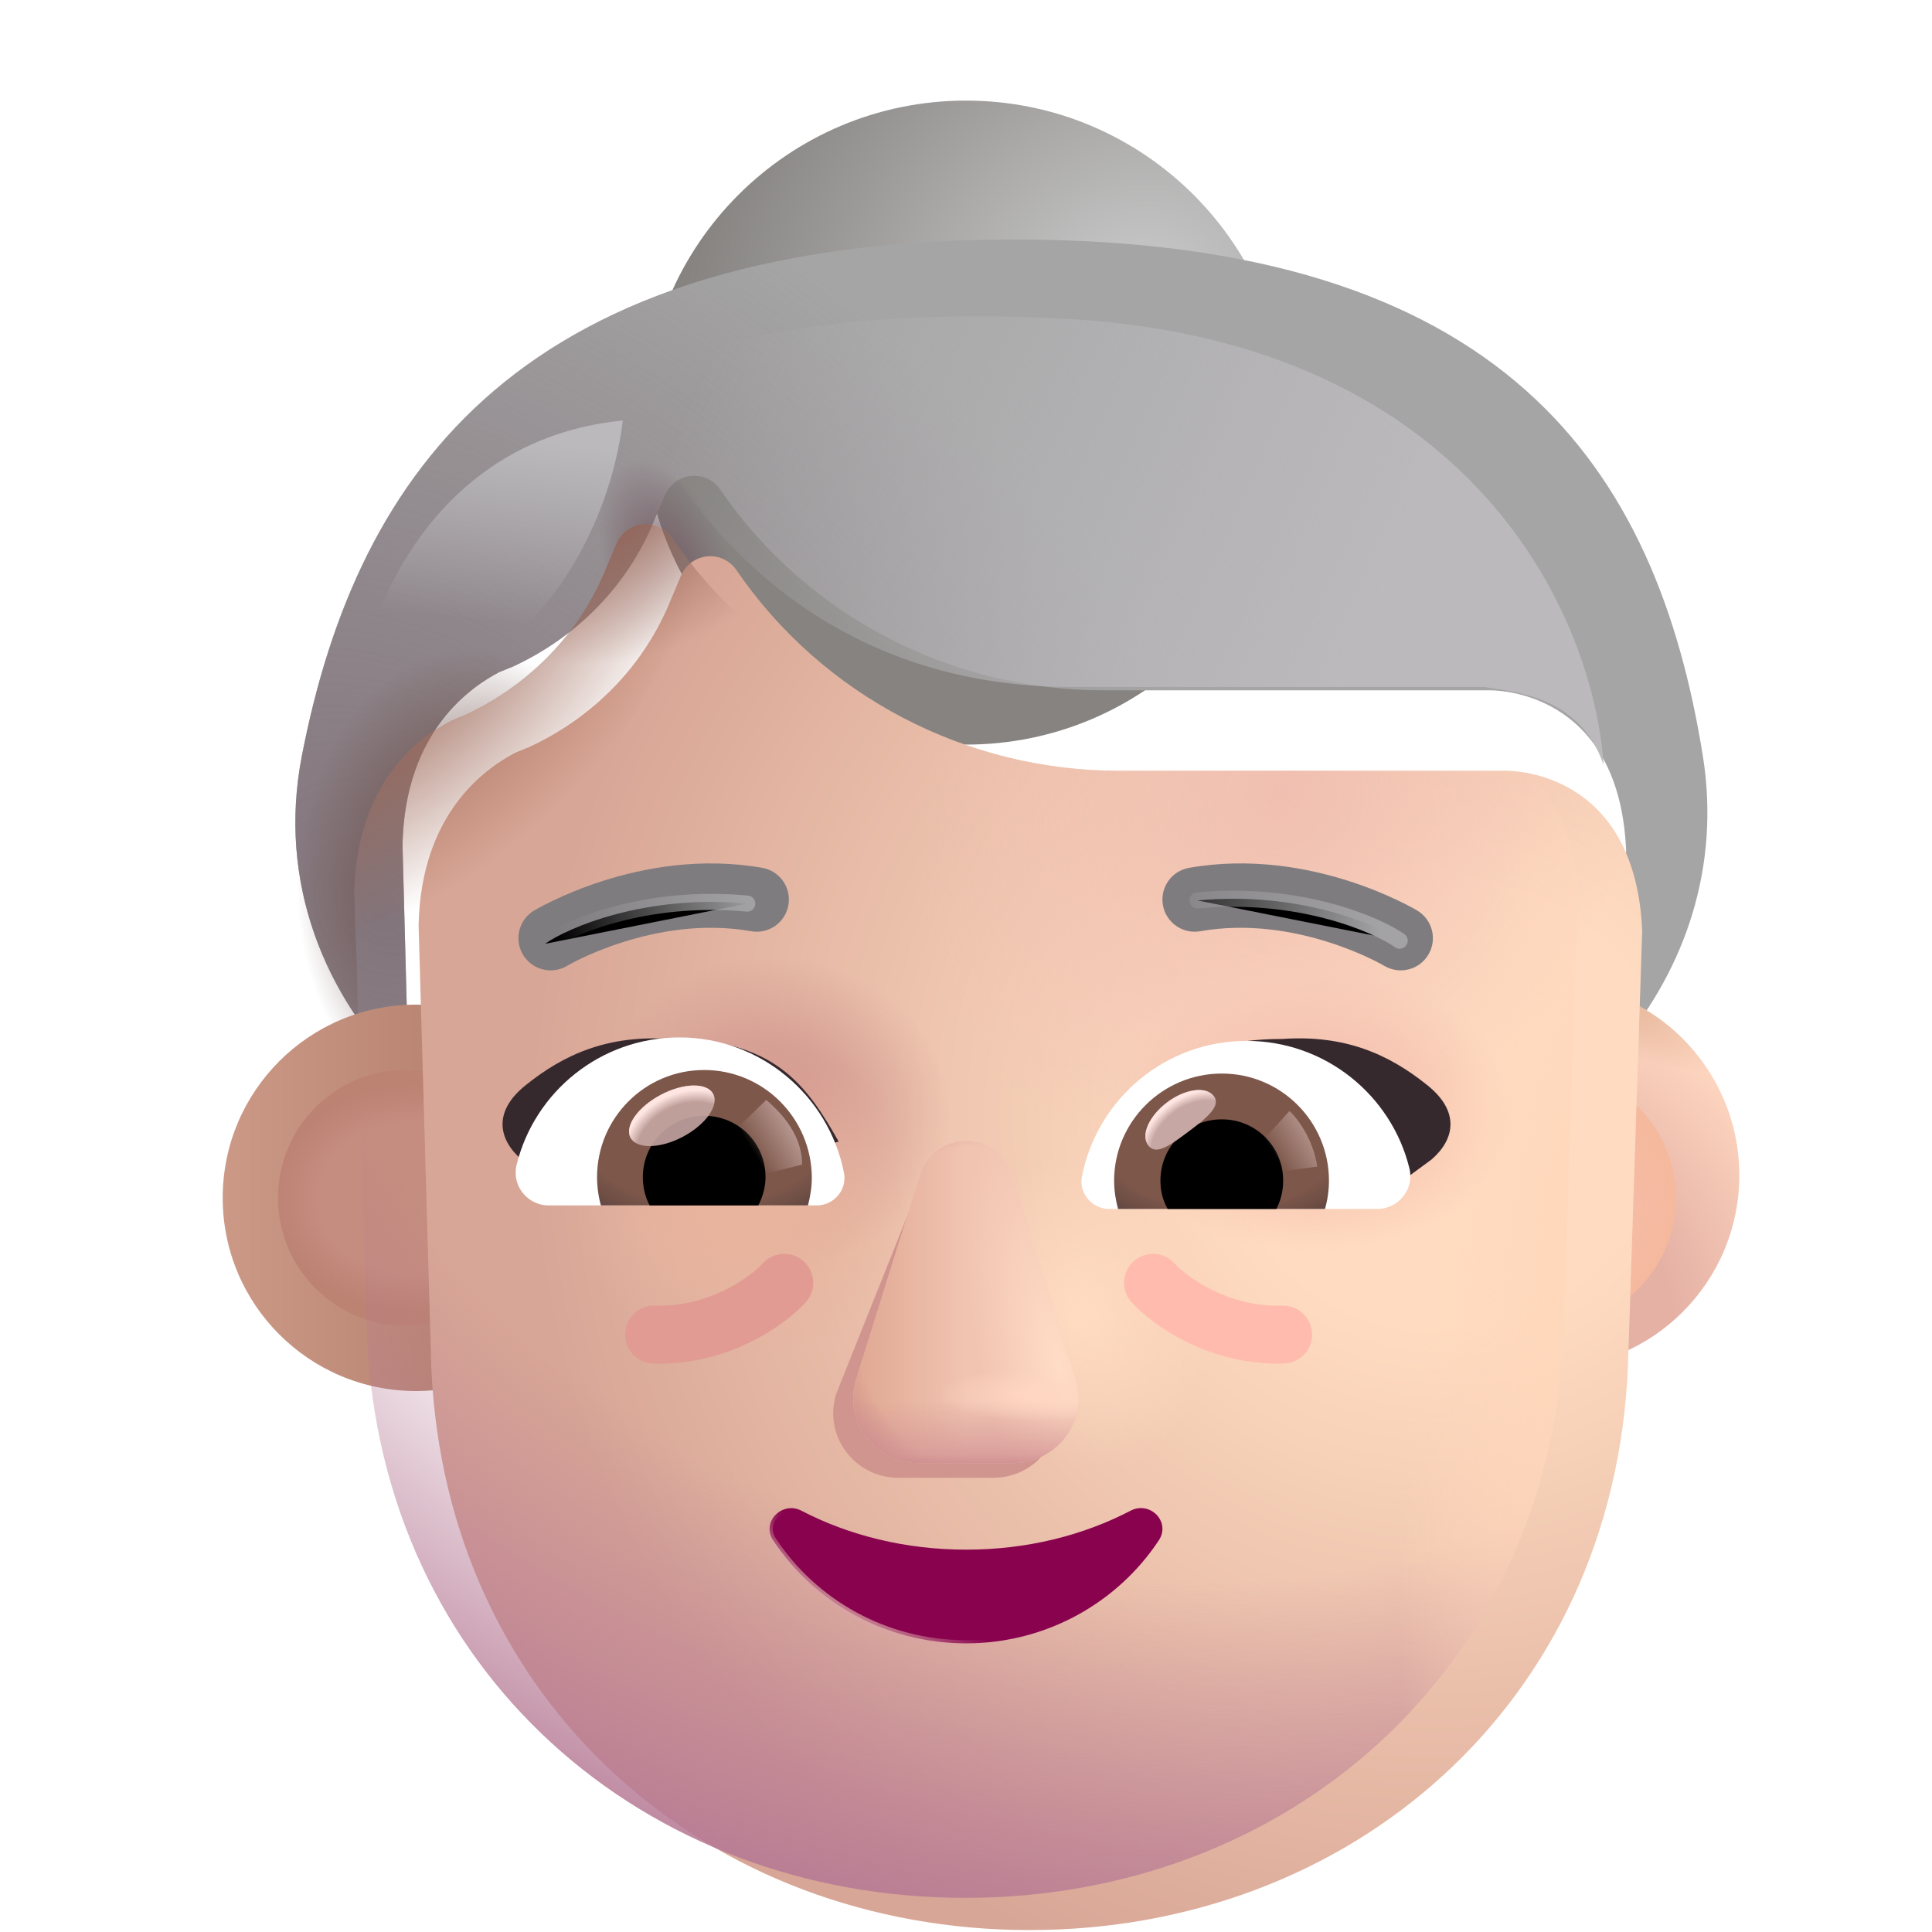 <svg viewBox="1 1 30 30" xmlns="http://www.w3.org/2000/svg">
<path d="M21 7.562C21 10.324 18.761 12.562 16 12.562C13.239 12.562 11 10.324 11 7.562C11 4.801 13.239 2.562 16 2.562C18.761 2.562 21 4.801 21 7.562Z" fill="url(#paint0_radial_3987_19562)"/>
<g filter="url(#filter0_i_3987_19562)">
<path d="M26.691 13.483C25.975 9.032 23.63 5.469 16 5.469C8.365 5.469 5.799 9.038 4.936 13.493C4.559 15.442 5.281 17.229 6.596 18.507L6.5 14.866C6.538 13.096 7.571 12.412 8.01 12.183C8.039 12.174 8.073 12.159 8.106 12.145C8.139 12.131 8.173 12.117 8.202 12.107C9.196 11.651 9.999 10.852 10.419 9.805L10.572 9.444C10.725 9.083 11.203 9.026 11.433 9.349C12.771 11.308 15.008 12.469 17.379 12.469H23.382C23.718 12.469 25.4 12.632 25.5 14.952L25.401 17.998C26.427 16.775 26.966 15.194 26.691 13.483Z" fill="#A5A5A5"/>
<path d="M26.691 13.483C25.975 9.032 23.63 5.469 16 5.469C8.365 5.469 5.799 9.038 4.936 13.493C4.559 15.442 5.281 17.229 6.596 18.507L6.5 14.866C6.538 13.096 7.571 12.412 8.01 12.183C8.039 12.174 8.073 12.159 8.106 12.145C8.139 12.131 8.173 12.117 8.202 12.107C9.196 11.651 9.999 10.852 10.419 9.805L10.572 9.444C10.725 9.083 11.203 9.026 11.433 9.349C12.771 11.308 15.008 12.469 17.379 12.469H23.382C23.718 12.469 25.4 12.632 25.5 14.952L25.401 17.998C26.427 16.775 26.966 15.194 26.691 13.483Z" fill="url(#paint1_radial_3987_19562)"/>
</g>
<path d="M26.691 13.483C25.975 9.032 23.63 5.469 16 5.469C8.365 5.469 5.799 9.038 4.936 13.493C4.559 15.442 5.281 17.229 6.596 18.507L6.538 15.931L6.519 15.436L6.5 14.866C6.538 13.096 7.571 12.412 8.01 12.183C8.039 12.174 8.073 12.159 8.106 12.145C8.139 12.131 8.173 12.117 8.202 12.107C9.196 11.651 9.999 10.852 10.419 9.805L10.572 9.444C10.725 9.083 11.203 9.026 11.433 9.349C12.771 11.308 15.008 12.469 17.379 12.469H23.382C23.718 12.469 25.4 12.632 25.5 14.952L25.401 17.998C26.427 16.775 26.966 15.194 26.691 13.483Z" fill="url(#paint2_radial_3987_19562)"/>
<path d="M26.691 13.483C25.975 9.032 23.63 5.469 16 5.469C8.365 5.469 5.799 9.038 4.936 13.493C4.559 15.442 5.281 17.229 6.596 18.507L6.538 15.931L6.519 15.436L6.5 14.866C6.538 13.096 7.571 12.412 8.01 12.183C8.039 12.174 8.073 12.159 8.106 12.145C8.139 12.131 8.173 12.117 8.202 12.107C9.196 11.651 9.999 10.852 10.419 9.805L10.572 9.444C10.725 9.083 11.203 9.026 11.433 9.349C12.771 11.308 15.008 12.469 17.379 12.469H23.382C23.718 12.469 25.4 12.632 25.5 14.952L25.401 17.998C26.427 16.775 26.966 15.194 26.691 13.483Z" fill="url(#paint3_radial_3987_19562)"/>
<g filter="url(#filter1_i_3987_19562)">
<path d="M10.308 19.6C10.308 21.257 8.965 22.6 7.308 22.6C5.651 22.6 4.308 21.257 4.308 19.6C4.308 17.943 5.651 16.6 7.308 16.6C8.965 16.6 10.308 17.943 10.308 19.6Z" fill="url(#paint4_linear_3987_19562)"/>
</g>
<g filter="url(#filter2_f_3987_19562)">
<path d="M9.297 19.6C9.297 20.699 8.407 21.59 7.308 21.59C6.209 21.59 5.318 20.699 5.318 19.6C5.318 18.501 6.209 17.61 7.308 17.61C8.407 17.61 9.297 18.501 9.297 19.6Z" fill="#C58C80"/>
<path d="M9.297 19.6C9.297 20.699 8.407 21.59 7.308 21.59C6.209 21.59 5.318 20.699 5.318 19.6C5.318 18.501 6.209 17.61 7.308 17.61C8.407 17.61 9.297 18.501 9.297 19.6Z" fill="url(#paint5_radial_3987_19562)"/>
</g>
<g filter="url(#filter3_i_3987_19562)">
<path d="M28.008 19.5C28.008 21.157 26.665 22.5 25.008 22.5C23.351 22.5 22.008 21.157 22.008 19.5C22.008 17.843 23.351 16.5 25.008 16.5C26.665 16.5 28.008 17.843 28.008 19.5Z" fill="url(#paint6_radial_3987_19562)"/>
<path d="M28.008 19.5C28.008 21.157 26.665 22.5 25.008 22.5C23.351 22.5 22.008 21.157 22.008 19.5C22.008 17.843 23.351 16.5 25.008 16.5C26.665 16.5 28.008 17.843 28.008 19.5Z" fill="url(#paint7_radial_3987_19562)"/>
</g>
<g filter="url(#filter4_f_3987_19562)">
<path d="M27.022 19.6C27.022 20.699 26.131 21.59 25.033 21.59C23.934 21.59 23.043 20.699 23.043 19.6C23.043 18.501 23.934 17.61 25.033 17.61C26.131 17.61 27.022 18.501 27.022 19.6Z" fill="#F6BCA5"/>
<path d="M27.022 19.6C27.022 20.699 26.131 21.59 25.033 21.59C23.934 21.59 23.043 20.699 23.043 19.6C23.043 18.501 23.934 17.61 25.033 17.61C26.131 17.61 27.022 18.501 27.022 19.6Z" fill="url(#paint8_radial_3987_19562)"/>
</g>
<g filter="url(#filter5_ii_3987_19562)">
<path d="M6.5 14.866C6.538 13.097 7.571 12.412 8.01 12.184C8.039 12.174 8.073 12.16 8.106 12.145C8.139 12.131 8.173 12.117 8.202 12.107C9.196 11.651 9.999 10.852 10.419 9.806L10.572 9.444C10.725 9.083 11.203 9.026 11.433 9.349C12.771 11.309 15.008 12.469 17.379 12.469H23.382C23.718 12.469 25.4 12.632 25.5 14.953L25.278 21.736C25.049 26.961 20.968 30.47 15.988 30.47C11.007 30.47 6.927 26.961 6.697 21.736L6.5 14.866Z" fill="url(#paint9_radial_3987_19562)"/>
<path d="M6.5 14.866C6.538 13.097 7.571 12.412 8.01 12.184C8.039 12.174 8.073 12.16 8.106 12.145C8.139 12.131 8.173 12.117 8.202 12.107C9.196 11.651 9.999 10.852 10.419 9.806L10.572 9.444C10.725 9.083 11.203 9.026 11.433 9.349C12.771 11.309 15.008 12.469 17.379 12.469H23.382C23.718 12.469 25.4 12.632 25.5 14.953L25.278 21.736C25.049 26.961 20.968 30.47 15.988 30.47C11.007 30.47 6.927 26.961 6.697 21.736L6.5 14.866Z" fill="url(#paint10_radial_3987_19562)"/>
<path d="M6.5 14.866C6.538 13.097 7.571 12.412 8.01 12.184C8.039 12.174 8.073 12.16 8.106 12.145C8.139 12.131 8.173 12.117 8.202 12.107C9.196 11.651 9.999 10.852 10.419 9.806L10.572 9.444C10.725 9.083 11.203 9.026 11.433 9.349C12.771 11.309 15.008 12.469 17.379 12.469H23.382C23.718 12.469 25.4 12.632 25.5 14.953L25.278 21.736C25.049 26.961 20.968 30.47 15.988 30.47C11.007 30.47 6.927 26.961 6.697 21.736L6.5 14.866Z" fill="url(#paint11_radial_3987_19562)"/>
<path d="M6.5 14.866C6.538 13.097 7.571 12.412 8.01 12.184C8.039 12.174 8.073 12.16 8.106 12.145C8.139 12.131 8.173 12.117 8.202 12.107C9.196 11.651 9.999 10.852 10.419 9.806L10.572 9.444C10.725 9.083 11.203 9.026 11.433 9.349C12.771 11.309 15.008 12.469 17.379 12.469H23.382C23.718 12.469 25.4 12.632 25.5 14.953L25.278 21.736C25.049 26.961 20.968 30.47 15.988 30.47C11.007 30.47 6.927 26.961 6.697 21.736L6.5 14.866Z" fill="url(#paint12_radial_3987_19562)"/>
<path d="M6.5 14.866C6.538 13.097 7.571 12.412 8.01 12.184C8.039 12.174 8.073 12.16 8.106 12.145C8.139 12.131 8.173 12.117 8.202 12.107C9.196 11.651 9.999 10.852 10.419 9.806L10.572 9.444C10.725 9.083 11.203 9.026 11.433 9.349C12.771 11.309 15.008 12.469 17.379 12.469H23.382C23.718 12.469 25.4 12.632 25.5 14.953L25.278 21.736C25.049 26.961 20.968 30.47 15.988 30.47C11.007 30.47 6.927 26.961 6.697 21.736L6.5 14.866Z" fill="url(#paint13_radial_3987_19562)"/>
<path d="M6.5 14.866C6.538 13.097 7.571 12.412 8.01 12.184C8.039 12.174 8.073 12.16 8.106 12.145C8.139 12.131 8.173 12.117 8.202 12.107C9.196 11.651 9.999 10.852 10.419 9.806L10.572 9.444C10.725 9.083 11.203 9.026 11.433 9.349C12.771 11.309 15.008 12.469 17.379 12.469H23.382C23.718 12.469 25.4 12.632 25.5 14.953L25.278 21.736C25.049 26.961 20.968 30.47 15.988 30.47C11.007 30.47 6.927 26.961 6.697 21.736L6.5 14.866Z" fill="url(#paint14_radial_3987_19562)"/>
</g>
<path d="M6.5 14.866C6.538 13.097 7.571 12.412 8.01 12.184C8.039 12.174 8.073 12.16 8.106 12.145C8.139 12.131 8.173 12.117 8.202 12.107C9.196 11.651 9.999 10.852 10.419 9.806L10.572 9.444C10.725 9.083 11.203 9.026 11.433 9.349C12.771 11.309 15.008 12.469 17.379 12.469H23.382C23.718 12.469 25.4 12.632 25.5 14.953L25.278 21.736C25.049 26.961 20.968 30.47 15.988 30.47C11.007 30.47 6.927 26.961 6.697 21.736L6.5 14.866Z" fill="url(#paint15_radial_3987_19562)"/>
<path d="M6.5 14.866C6.538 13.097 7.571 12.412 8.01 12.184C8.039 12.174 8.073 12.16 8.106 12.145C8.139 12.131 8.173 12.117 8.202 12.107C9.196 11.651 9.999 10.852 10.419 9.806L10.572 9.444C10.725 9.083 11.203 9.026 11.433 9.349C12.771 11.309 15.008 12.469 17.379 12.469H23.382C23.718 12.469 25.4 12.632 25.5 14.953L25.278 21.736C25.049 26.961 20.968 30.47 15.988 30.47C11.007 30.47 6.927 26.961 6.697 21.736L6.5 14.866Z" fill="url(#paint16_radial_3987_19562)"/>
<path d="M6.5 14.866C6.538 13.097 7.571 12.412 8.01 12.184C8.039 12.174 8.073 12.16 8.106 12.145C8.139 12.131 8.173 12.117 8.202 12.107C9.196 11.651 9.999 10.852 10.419 9.806L10.572 9.444C10.725 9.083 11.203 9.026 11.433 9.349C12.771 11.309 15.008 12.469 17.379 12.469H23.382C23.718 12.469 25.4 12.632 25.5 14.953L25.278 21.736C25.049 26.961 20.968 30.47 15.988 30.47C11.007 30.47 6.927 26.961 6.697 21.736L6.5 14.866Z" fill="url(#paint17_radial_3987_19562)"/>
<path d="M6.5 14.866C6.538 13.097 7.571 12.412 8.01 12.184C8.039 12.174 8.073 12.16 8.106 12.145C8.139 12.131 8.173 12.117 8.202 12.107C9.196 11.651 9.999 10.852 10.419 9.806L10.572 9.444C10.725 9.083 11.203 9.026 11.433 9.349C12.771 11.309 15.008 12.469 17.379 12.469H23.382C23.718 12.469 25.4 12.632 25.5 14.953L25.278 21.736C25.049 26.961 20.968 30.47 15.988 30.47C11.007 30.47 6.927 26.961 6.697 21.736L6.5 14.866Z" fill="url(#paint18_radial_3987_19562)"/>
<g filter="url(#filter6_f_3987_19562)">
<path d="M15.25 19.475L13.984 22.644C13.782 23.296 14.267 23.948 14.955 23.948H16.421C17.108 23.948 17.594 23.286 17.392 22.644L16.401 19.475C16.188 18.773 15.472 18.773 15.25 19.475Z" fill="#D19590"/>
</g>
<g filter="url(#filter7_f_3987_19562)">
<path d="M15.287 19.244L14.296 22.414C14.094 23.066 14.579 23.718 15.267 23.718H16.733C17.421 23.718 17.906 23.056 17.704 22.414L16.713 19.244C16.5 18.542 15.51 18.542 15.287 19.244Z" fill="#F1C4B2"/>
<path d="M15.287 19.244L14.296 22.414C14.094 23.066 14.579 23.718 15.267 23.718H16.733C17.421 23.718 17.906 23.056 17.704 22.414L16.713 19.244C16.5 18.542 15.51 18.542 15.287 19.244Z" fill="url(#paint19_radial_3987_19562)"/>
<path d="M15.287 19.244L14.296 22.414C14.094 23.066 14.579 23.718 15.267 23.718H16.733C17.421 23.718 17.906 23.056 17.704 22.414L16.713 19.244C16.5 18.542 15.51 18.542 15.287 19.244Z" fill="url(#paint20_linear_3987_19562)"/>
<path d="M15.287 19.244L14.296 22.414C14.094 23.066 14.579 23.718 15.267 23.718H16.733C17.421 23.718 17.906 23.056 17.704 22.414L16.713 19.244C16.5 18.542 15.51 18.542 15.287 19.244Z" fill="url(#paint21_linear_3987_19562)"/>
<path d="M15.287 19.244L14.296 22.414C14.094 23.066 14.579 23.718 15.267 23.718H16.733C17.421 23.718 17.906 23.056 17.704 22.414L16.713 19.244C16.5 18.542 15.51 18.542 15.287 19.244Z" fill="url(#paint22_radial_3987_19562)"/>
</g>
<path d="M15.287 19.244L14.296 22.414C14.094 23.066 14.579 23.718 15.267 23.718H16.733C17.421 23.718 17.906 23.056 17.704 22.414L16.713 19.244C16.5 18.542 15.51 18.542 15.287 19.244Z" fill="url(#paint23_linear_3987_19562)"/>
<path d="M15.287 19.244L14.296 22.414C14.094 23.066 14.579 23.718 15.267 23.718H16.733C17.421 23.718 17.906 23.056 17.704 22.414L16.713 19.244C16.5 18.542 15.51 18.542 15.287 19.244Z" fill="url(#paint24_radial_3987_19562)"/>
<path d="M13.44 24.456L13.44 24.456L13.44 24.456C13.29 24.38 13.134 24.427 13.04 24.526C12.946 24.624 12.911 24.78 13.007 24.919C13.64 25.878 14.743 26.518 16 26.518C17.257 26.518 18.36 25.878 18.994 24.918C19.089 24.776 19.054 24.62 18.96 24.522C18.866 24.424 18.71 24.38 18.56 24.456L18.56 24.456L18.56 24.456C17.82 24.842 16.948 25.063 16 25.063C15.062 25.063 14.18 24.842 13.44 24.456Z" fill="#88024E" stroke="url(#paint25_linear_3987_19562)" stroke-width="0.1"/>
<g filter="url(#filter8_i_3987_19562)">
<path d="M22.857 15.289L22.856 15.288L22.854 15.287L22.849 15.284L22.831 15.274C22.817 15.265 22.796 15.254 22.77 15.24C22.719 15.212 22.646 15.175 22.554 15.131C22.371 15.043 22.109 14.931 21.79 14.829C21.156 14.627 20.27 14.457 19.313 14.626C19.041 14.674 18.86 14.933 18.908 15.205C18.956 15.477 19.215 15.658 19.487 15.61C20.23 15.479 20.944 15.609 21.486 15.782C21.754 15.867 21.973 15.961 22.124 16.033C22.199 16.069 22.257 16.099 22.294 16.119C22.313 16.13 22.326 16.137 22.335 16.142L22.343 16.147L22.344 16.147C22.581 16.288 22.887 16.212 23.029 15.975C23.171 15.738 23.094 15.431 22.857 15.289Z" fill="#7E7C7F"/>
</g>
<g filter="url(#filter9_i_3987_19562)">
<path d="M9.666 16.142L9.657 16.147C9.421 16.288 9.113 16.212 8.971 15.975C8.829 15.738 8.906 15.431 9.143 15.289L9.144 15.288L9.146 15.287L9.152 15.284L9.169 15.274C9.184 15.265 9.204 15.254 9.23 15.24C9.281 15.212 9.354 15.175 9.446 15.131C9.63 15.043 9.891 14.931 10.211 14.829C10.844 14.627 11.73 14.457 12.687 14.626C12.959 14.674 13.14 14.933 13.092 15.205C13.044 15.477 12.785 15.658 12.513 15.61C11.77 15.479 11.056 15.609 10.515 15.782C10.246 15.867 10.027 15.961 9.876 16.033C9.801 16.069 9.743 16.099 9.706 16.119C9.687 16.13 9.674 16.137 9.666 16.142Z" fill="#7E7C7F"/>
</g>
<g filter="url(#filter10_i_3987_19562)">
<path d="M13.823 18.726C13.328 17.856 12.836 17.133 11.216 17.133C10.248 17.066 9.564 17.365 8.956 17.856C8.455 18.261 8.537 18.691 8.896 19.004L9.689 19.586C10.904 19.193 12.506 19.119 13.823 18.726Z" fill="#36292E"/>
</g>
<g filter="url(#filter11_i_3987_19562)">
<path d="M18.104 18.726C18.598 17.856 19.091 17.133 20.71 17.133C21.679 17.066 22.362 17.365 22.97 17.856C23.471 18.261 23.39 18.691 23.03 19.004L22.237 19.586C21.022 19.193 19.42 19.119 18.104 18.726Z" fill="#36292E"/>
</g>
<path d="M11.549 17.109C10.331 17.109 9.303 17.948 9.023 19.083C8.94 19.408 9.189 19.718 9.522 19.718H13.682C13.946 19.718 14.158 19.476 14.105 19.211C13.871 18.016 12.812 17.109 11.549 17.109Z" fill="white"/>
<path d="M11.934 17.615C11.012 17.615 10.271 18.364 10.271 19.279C10.271 19.43 10.293 19.582 10.331 19.718H13.546C13.583 19.574 13.606 19.43 13.606 19.279C13.598 18.364 12.857 17.615 11.934 17.615Z" fill="url(#paint26_radial_3987_19562)"/>
<path d="M12.887 19.279C12.887 18.75 12.464 18.326 11.934 18.326C11.405 18.326 10.982 18.75 10.982 19.279C10.982 19.438 11.019 19.589 11.088 19.718H12.774C12.842 19.589 12.887 19.438 12.887 19.279Z" fill="black"/>
<g filter="url(#filter12_f_3987_19562)">
<path d="M13.455 19.084C13.455 18.546 13.017 18.188 12.899 18.079L12.361 18.599L12.692 19.273L13.455 19.084Z" fill="url(#paint27_linear_3987_19562)"/>
</g>
<g filter="url(#filter13_f_3987_19562)">
<ellipse cx="11.432" cy="18.326" rx="0.726" ry="0.368" transform="rotate(-27.914 11.432 18.326)" fill="#C7A7A3" fill-opacity="0.9"/>
<ellipse cx="11.432" cy="18.326" rx="0.726" ry="0.368" transform="rotate(-27.914 11.432 18.326)" fill="url(#paint28_radial_3987_19562)"/>
</g>
<path d="M20.358 17.163C21.575 17.163 22.604 18.003 22.884 19.137C22.967 19.462 22.717 19.773 22.384 19.773H18.225C17.96 19.773 17.748 19.531 17.801 19.266C18.036 18.071 19.087 17.163 20.358 17.163Z" fill="white"/>
<path d="M19.972 17.67C20.895 17.67 21.636 18.419 21.636 19.334C21.636 19.485 21.613 19.636 21.575 19.773H18.361C18.323 19.629 18.3 19.485 18.3 19.334C18.3 18.419 19.049 17.67 19.972 17.67Z" fill="url(#paint29_radial_3987_19562)"/>
<path d="M19.019 19.334C19.019 18.804 19.442 18.381 19.972 18.381C20.501 18.381 20.925 18.804 20.925 19.334C20.925 19.493 20.887 19.644 20.819 19.773H19.132C19.057 19.644 19.019 19.493 19.019 19.334Z" fill="black"/>
<g filter="url(#filter14_f_3987_19562)">
<path d="M19.849 18.022C19.968 18.18 19.72 18.374 19.438 18.584C19.157 18.795 18.948 18.943 18.829 18.785C18.71 18.626 18.843 18.327 19.125 18.116C19.406 17.905 19.731 17.863 19.849 18.022Z" fill="#C7A7A3"/>
<path d="M19.849 18.022C19.968 18.18 19.72 18.374 19.438 18.584C19.157 18.795 18.948 18.943 18.829 18.785C18.71 18.626 18.843 18.327 19.125 18.116C19.406 17.905 19.731 17.863 19.849 18.022Z" fill="url(#paint30_radial_3987_19562)"/>
</g>
<g filter="url(#filter15_f_3987_19562)">
<path d="M21.454 19.115C21.392 18.685 21.141 18.36 21.023 18.252L20.538 18.784L20.757 19.209L21.454 19.115Z" fill="url(#paint31_linear_3987_19562)"/>
</g>
<g filter="url(#filter16_f_3987_19562)">
<path d="M9.463 15.656C9.806 15.411 11.016 14.881 12.603 15.031" stroke="url(#paint32_linear_3987_19562)" stroke-width="0.25" stroke-linecap="round"/>
</g>
<g filter="url(#filter17_f_3987_19562)">
<path d="M22.734 15.607C22.39 15.362 21.181 14.832 19.594 14.982" stroke="url(#paint33_linear_3987_19562)" stroke-width="0.25" stroke-linecap="round"/>
</g>
<g filter="url(#filter18_f_3987_19562)">
<path d="M17.634 11.667C13.362 11.667 11.365 8.54 10.808 7.116C10.808 6.605 13.362 5.7 17.634 5.955C23.864 6.328 25.745 10.568 25.9 12.875C25.529 11.797 24.507 11.745 24.043 11.667H17.634Z" fill="url(#paint34_linear_3987_19562)"/>
</g>
<g filter="url(#filter19_f_3987_19562)">
<path d="M10.67 7.53C10.554 8.606 9.741 11.524 6.537 11.988C6.568 10.812 7.582 7.832 10.67 7.53Z" fill="url(#paint35_linear_3987_19562)"/>
</g>
<path fill-rule="evenodd" clip-rule="evenodd" d="M18.602 20.586C18.786 20.419 19.071 20.433 19.238 20.617C19.434 20.834 20.079 21.301 20.91 21.274C21.158 21.266 21.366 21.461 21.374 21.709C21.383 21.957 21.188 22.165 20.939 22.173C19.781 22.211 18.897 21.581 18.571 21.222C18.404 21.038 18.418 20.753 18.602 20.586Z" fill="#FFBCAE"/>
<path fill-rule="evenodd" clip-rule="evenodd" d="M13.48 20.586C13.296 20.419 13.011 20.433 12.844 20.617C12.648 20.834 12.002 21.301 11.172 21.274C10.923 21.266 10.715 21.461 10.707 21.709C10.699 21.957 10.894 22.165 11.142 22.173C12.301 22.211 13.185 21.581 13.511 21.222C13.678 21.038 13.664 20.753 13.48 20.586Z" fill="#E19B92"/>
<defs>
<filter id="filter0_i_3987_19562" x="4.837" y="4.719" width="22.676" height="13.787" filterUnits="userSpaceOnUse" color-interpolation-filters="sRGB">
<feFlood flood-opacity="0" result="BackgroundImageFix"/>
<feBlend mode="normal" in="SourceGraphic" in2="BackgroundImageFix" result="shape"/>
<feColorMatrix in="SourceAlpha" type="matrix" values="0 0 0 0 0 0 0 0 0 0 0 0 0 0 0 0 0 0 127 0" result="hardAlpha"/>
<feOffset dx="0.75" dy="-0.75"/>
<feGaussianBlur stdDeviation="0.625"/>
<feComposite in2="hardAlpha" operator="arithmetic" k2="-1" k3="1"/>
<feColorMatrix type="matrix" values="0 0 0 0 0.475 0 0 0 0 0.451 0 0 0 0 0.486 0 0 0 1 0"/>
<feBlend mode="normal" in2="shape" result="effect1_innerShadow_3987_19562"/>
</filter>
<filter id="filter1_i_3987_19562" x="4.308" y="16.6" width="6.15" height="6" filterUnits="userSpaceOnUse" color-interpolation-filters="sRGB">
<feFlood flood-opacity="0" result="BackgroundImageFix"/>
<feBlend mode="normal" in="SourceGraphic" in2="BackgroundImageFix" result="shape"/>
<feColorMatrix in="SourceAlpha" type="matrix" values="0 0 0 0 0 0 0 0 0 0 0 0 0 0 0 0 0 0 127 0" result="hardAlpha"/>
<feOffset dx="0.15"/>
<feGaussianBlur stdDeviation="0.25"/>
<feComposite in2="hardAlpha" operator="arithmetic" k2="-1" k3="1"/>
<feColorMatrix type="matrix" values="0 0 0 0 0.894 0 0 0 0 0.682 0 0 0 0 0.6 0 0 0 1 0"/>
<feBlend mode="normal" in2="shape" result="effect1_innerShadow_3987_19562"/>
</filter>
<filter id="filter2_f_3987_19562" x="4.918" y="17.21" width="4.779" height="4.779" filterUnits="userSpaceOnUse" color-interpolation-filters="sRGB">
<feFlood flood-opacity="0" result="BackgroundImageFix"/>
<feBlend mode="normal" in="SourceGraphic" in2="BackgroundImageFix" result="shape"/>
<feGaussianBlur stdDeviation="0.2" result="effect1_foregroundBlur_3987_19562"/>
</filter>
<filter id="filter3_i_3987_19562" x="22.008" y="16.25" width="6" height="6.25" filterUnits="userSpaceOnUse" color-interpolation-filters="sRGB">
<feFlood flood-opacity="0" result="BackgroundImageFix"/>
<feBlend mode="normal" in="SourceGraphic" in2="BackgroundImageFix" result="shape"/>
<feColorMatrix in="SourceAlpha" type="matrix" values="0 0 0 0 0 0 0 0 0 0 0 0 0 0 0 0 0 0 127 0" result="hardAlpha"/>
<feOffset dy="-0.25"/>
<feGaussianBlur stdDeviation="0.25"/>
<feComposite in2="hardAlpha" operator="arithmetic" k2="-1" k3="1"/>
<feColorMatrix type="matrix" values="0 0 0 0 0.784 0 0 0 0 0.573 0 0 0 0 0.514 0 0 0 1 0"/>
<feBlend mode="normal" in2="shape" result="effect1_innerShadow_3987_19562"/>
</filter>
<filter id="filter4_f_3987_19562" x="22.543" y="17.11" width="4.979" height="4.979" filterUnits="userSpaceOnUse" color-interpolation-filters="sRGB">
<feFlood flood-opacity="0" result="BackgroundImageFix"/>
<feBlend mode="normal" in="SourceGraphic" in2="BackgroundImageFix" result="shape"/>
<feGaussianBlur stdDeviation="0.25" result="effect1_foregroundBlur_3987_19562"/>
</filter>
<filter id="filter5_ii_3987_19562" x="6.5" y="9.137" width="20" height="21.833" filterUnits="userSpaceOnUse" color-interpolation-filters="sRGB">
<feFlood flood-opacity="0" result="BackgroundImageFix"/>
<feBlend mode="normal" in="SourceGraphic" in2="BackgroundImageFix" result="shape"/>
<feColorMatrix in="SourceAlpha" type="matrix" values="0 0 0 0 0 0 0 0 0 0 0 0 0 0 0 0 0 0 127 0" result="hardAlpha"/>
<feOffset dx="1"/>
<feGaussianBlur stdDeviation="0.5"/>
<feComposite in2="hardAlpha" operator="arithmetic" k2="-1" k3="1"/>
<feColorMatrix type="matrix" values="0 0 0 0 0.918 0 0 0 0 0.69 0 0 0 0 0.6 0 0 0 1 0"/>
<feBlend mode="normal" in2="shape" result="effect1_innerShadow_3987_19562"/>
<feColorMatrix in="SourceAlpha" type="matrix" values="0 0 0 0 0 0 0 0 0 0 0 0 0 0 0 0 0 0 127 0" result="hardAlpha"/>
<feOffset dy="0.5"/>
<feGaussianBlur stdDeviation="0.75"/>
<feComposite in2="hardAlpha" operator="arithmetic" k2="-1" k3="1"/>
<feColorMatrix type="matrix" values="0 0 0 0 0.831 0 0 0 0 0.604 0 0 0 0 0.522 0 0 0 1 0"/>
<feBlend mode="normal" in2="effect1_innerShadow_3987_19562" result="effect2_innerShadow_3987_19562"/>
</filter>
<filter id="filter6_f_3987_19562" x="13.438" y="18.448" width="4.5" height="6" filterUnits="userSpaceOnUse" color-interpolation-filters="sRGB">
<feFlood flood-opacity="0" result="BackgroundImageFix"/>
<feBlend mode="normal" in="SourceGraphic" in2="BackgroundImageFix" result="shape"/>
<feGaussianBlur stdDeviation="0.25" result="effect1_foregroundBlur_3987_19562"/>
</filter>
<filter id="filter7_f_3987_19562" x="14" y="18.468" width="4" height="5.5" filterUnits="userSpaceOnUse" color-interpolation-filters="sRGB">
<feFlood flood-opacity="0" result="BackgroundImageFix"/>
<feBlend mode="normal" in="SourceGraphic" in2="BackgroundImageFix" result="shape"/>
<feGaussianBlur stdDeviation="0.125" result="effect1_foregroundBlur_3987_19562"/>
</filter>
<filter id="filter8_i_3987_19562" x="18.9" y="14.407" width="4.35" height="1.811" filterUnits="userSpaceOnUse" color-interpolation-filters="sRGB">
<feFlood flood-opacity="0" result="BackgroundImageFix"/>
<feBlend mode="normal" in="SourceGraphic" in2="BackgroundImageFix" result="shape"/>
<feColorMatrix in="SourceAlpha" type="matrix" values="0 0 0 0 0 0 0 0 0 0 0 0 0 0 0 0 0 0 127 0" result="hardAlpha"/>
<feOffset dx="0.15" dy="-0.15"/>
<feGaussianBlur stdDeviation="0.2"/>
<feComposite in2="hardAlpha" operator="arithmetic" k2="-1" k3="1"/>
<feColorMatrix type="matrix" values="0 0 0 0 0.345 0 0 0 0 0.306 0 0 0 0 0.369 0 0 0 1 0"/>
<feBlend mode="normal" in2="shape" result="effect1_innerShadow_3987_19562"/>
</filter>
<filter id="filter9_i_3987_19562" x="8.9" y="14.407" width="4.35" height="1.811" filterUnits="userSpaceOnUse" color-interpolation-filters="sRGB">
<feFlood flood-opacity="0" result="BackgroundImageFix"/>
<feBlend mode="normal" in="SourceGraphic" in2="BackgroundImageFix" result="shape"/>
<feColorMatrix in="SourceAlpha" type="matrix" values="0 0 0 0 0 0 0 0 0 0 0 0 0 0 0 0 0 0 127 0" result="hardAlpha"/>
<feOffset dx="0.15" dy="-0.15"/>
<feGaussianBlur stdDeviation="0.2"/>
<feComposite in2="hardAlpha" operator="arithmetic" k2="-1" k3="1"/>
<feColorMatrix type="matrix" values="0 0 0 0 0.345 0 0 0 0 0.306 0 0 0 0 0.369 0 0 0 1 0"/>
<feBlend mode="normal" in2="shape" result="effect1_innerShadow_3987_19562"/>
</filter>
<filter id="filter10_i_3987_19562" x="8.604" y="17.123" width="5.419" height="2.462" filterUnits="userSpaceOnUse" color-interpolation-filters="sRGB">
<feFlood flood-opacity="0" result="BackgroundImageFix"/>
<feBlend mode="normal" in="SourceGraphic" in2="BackgroundImageFix" result="shape"/>
<feColorMatrix in="SourceAlpha" type="matrix" values="0 0 0 0 0 0 0 0 0 0 0 0 0 0 0 0 0 0 127 0" result="hardAlpha"/>
<feOffset dx="0.2"/>
<feGaussianBlur stdDeviation="0.125"/>
<feComposite in2="hardAlpha" operator="arithmetic" k2="-1" k3="1"/>
<feColorMatrix type="matrix" values="0 0 0 0 0.133 0 0 0 0 0.078 0 0 0 0 0.169 0 0 0 1 0"/>
<feBlend mode="normal" in2="shape" result="effect1_innerShadow_3987_19562"/>
</filter>
<filter id="filter11_i_3987_19562" x="18.104" y="17.123" width="5.419" height="2.462" filterUnits="userSpaceOnUse" color-interpolation-filters="sRGB">
<feFlood flood-opacity="0" result="BackgroundImageFix"/>
<feBlend mode="normal" in="SourceGraphic" in2="BackgroundImageFix" result="shape"/>
<feColorMatrix in="SourceAlpha" type="matrix" values="0 0 0 0 0 0 0 0 0 0 0 0 0 0 0 0 0 0 127 0" result="hardAlpha"/>
<feOffset dx="0.2"/>
<feGaussianBlur stdDeviation="0.125"/>
<feComposite in2="hardAlpha" operator="arithmetic" k2="-1" k3="1"/>
<feColorMatrix type="matrix" values="0 0 0 0 0.133 0 0 0 0 0.078 0 0 0 0 0.169 0 0 0 1 0"/>
<feBlend mode="normal" in2="shape" result="effect1_innerShadow_3987_19562"/>
</filter>
<filter id="filter12_f_3987_19562" x="12.162" y="17.879" width="1.493" height="1.594" filterUnits="userSpaceOnUse" color-interpolation-filters="sRGB">
<feFlood flood-opacity="0" result="BackgroundImageFix"/>
<feBlend mode="normal" in="SourceGraphic" in2="BackgroundImageFix" result="shape"/>
<feGaussianBlur stdDeviation="0.1" result="effect1_foregroundBlur_3987_19562"/>
</filter>
<filter id="filter13_f_3987_19562" x="10.668" y="17.756" width="1.529" height="1.141" filterUnits="userSpaceOnUse" color-interpolation-filters="sRGB">
<feFlood flood-opacity="0" result="BackgroundImageFix"/>
<feBlend mode="normal" in="SourceGraphic" in2="BackgroundImageFix" result="shape"/>
<feGaussianBlur stdDeviation="0.05" result="effect1_foregroundBlur_3987_19562"/>
</filter>
<filter id="filter14_f_3987_19562" x="18.686" y="17.826" width="1.294" height="1.125" filterUnits="userSpaceOnUse" color-interpolation-filters="sRGB">
<feFlood flood-opacity="0" result="BackgroundImageFix"/>
<feBlend mode="normal" in="SourceGraphic" in2="BackgroundImageFix" result="shape"/>
<feGaussianBlur stdDeviation="0.05" result="effect1_foregroundBlur_3987_19562"/>
</filter>
<filter id="filter15_f_3987_19562" x="20.338" y="18.052" width="1.316" height="1.357" filterUnits="userSpaceOnUse" color-interpolation-filters="sRGB">
<feFlood flood-opacity="0" result="BackgroundImageFix"/>
<feBlend mode="normal" in="SourceGraphic" in2="BackgroundImageFix" result="shape"/>
<feGaussianBlur stdDeviation="0.1" result="effect1_foregroundBlur_3987_19562"/>
</filter>
<filter id="filter16_f_3987_19562" x="9.088" y="14.63" width="3.891" height="1.401" filterUnits="userSpaceOnUse" color-interpolation-filters="sRGB">
<feFlood flood-opacity="0" result="BackgroundImageFix"/>
<feBlend mode="normal" in="SourceGraphic" in2="BackgroundImageFix" result="shape"/>
<feGaussianBlur stdDeviation="0.125" result="effect1_foregroundBlur_3987_19562"/>
</filter>
<filter id="filter17_f_3987_19562" x="19.219" y="14.581" width="3.891" height="1.401" filterUnits="userSpaceOnUse" color-interpolation-filters="sRGB">
<feFlood flood-opacity="0" result="BackgroundImageFix"/>
<feBlend mode="normal" in="SourceGraphic" in2="BackgroundImageFix" result="shape"/>
<feGaussianBlur stdDeviation="0.125" result="effect1_foregroundBlur_3987_19562"/>
</filter>
<filter id="filter18_f_3987_19562" x="9.558" y="4.661" width="17.593" height="9.464" filterUnits="userSpaceOnUse" color-interpolation-filters="sRGB">
<feFlood flood-opacity="0" result="BackgroundImageFix"/>
<feBlend mode="normal" in="SourceGraphic" in2="BackgroundImageFix" result="shape"/>
<feGaussianBlur stdDeviation="0.625" result="effect1_foregroundBlur_3987_19562"/>
</filter>
<filter id="filter19_f_3987_19562" x="5.287" y="6.28" width="6.633" height="6.958" filterUnits="userSpaceOnUse" color-interpolation-filters="sRGB">
<feFlood flood-opacity="0" result="BackgroundImageFix"/>
<feBlend mode="normal" in="SourceGraphic" in2="BackgroundImageFix" result="shape"/>
<feGaussianBlur stdDeviation="0.625" result="effect1_foregroundBlur_3987_19562"/>
</filter>
<radialGradient id="paint0_radial_3987_19562" cx="0" cy="0" r="1" gradientUnits="userSpaceOnUse" gradientTransform="translate(18.643 5.526) rotate(159.45) scale(8.162 6.903)">
<stop offset="0.096" stop-color="#C3C3C3"/>
<stop offset="0.879" stop-color="#868381"/>
</radialGradient>
<radialGradient id="paint1_radial_3987_19562" cx="0" cy="0" r="1" gradientUnits="userSpaceOnUse" gradientTransform="translate(6.164 15.847) rotate(-49.447) scale(11.857 14.989)">
<stop stop-color="#82747B"/>
<stop offset="1" stop-color="#82747B" stop-opacity="0"/>
</radialGradient>
<radialGradient id="paint2_radial_3987_19562" cx="0" cy="0" r="1" gradientUnits="userSpaceOnUse" gradientTransform="translate(8.345 14.77) rotate(180) scale(2.73 3.697)">
<stop offset="0.223" stop-color="#6F524D"/>
<stop offset="1" stop-color="#6F524D" stop-opacity="0"/>
</radialGradient>
<radialGradient id="paint3_radial_3987_19562" cx="0" cy="0" r="1" gradientUnits="userSpaceOnUse" gradientTransform="translate(11.412 9.986) rotate(-109.573) scale(1.936 0.968)">
<stop offset="0.167" stop-color="#776169"/>
<stop offset="1" stop-color="#776169" stop-opacity="0"/>
</radialGradient>
<linearGradient id="paint4_linear_3987_19562" x1="4.308" y1="19.762" x2="9.825" y2="19.762" gradientUnits="userSpaceOnUse">
<stop stop-color="#CC9987"/>
<stop offset="1" stop-color="#AC7864"/>
</linearGradient>
<radialGradient id="paint5_radial_3987_19562" cx="0" cy="0" r="1" gradientUnits="userSpaceOnUse" gradientTransform="translate(7.429 19.6) rotate(180) scale(2.235 1.763)">
<stop offset="0.667" stop-color="#BC8272" stop-opacity="0"/>
<stop offset="1" stop-color="#BC8272"/>
</radialGradient>
<radialGradient id="paint6_radial_3987_19562" cx="0" cy="0" r="1" gradientUnits="userSpaceOnUse" gradientTransform="translate(24.414 21.319) rotate(-48.104) scale(5.101 6.228)">
<stop offset="0.444" stop-color="#E5B1A5"/>
<stop offset="0.944" stop-color="#FFD8C1"/>
</radialGradient>
<radialGradient id="paint7_radial_3987_19562" cx="0" cy="0" r="1" gradientUnits="userSpaceOnUse" gradientTransform="translate(25.461 16.366) rotate(29.271) scale(2.812 0.795)">
<stop stop-color="#DBA98B"/>
<stop offset="1" stop-color="#DBA98B" stop-opacity="0"/>
</radialGradient>
<radialGradient id="paint8_radial_3987_19562" cx="0" cy="0" r="1" gradientUnits="userSpaceOnUse" gradientTransform="translate(24.225 19.808) rotate(-4.254) scale(2.805 2.192)">
<stop offset="0.719" stop-color="#F4B89E" stop-opacity="0"/>
<stop offset="1" stop-color="#F5B99D"/>
</radialGradient>
<radialGradient id="paint9_radial_3987_19562" cx="0" cy="0" r="1" gradientUnits="userSpaceOnUse" gradientTransform="translate(22.462 17.688) rotate(132.965) scale(14.434 14.125)">
<stop offset="0.239" stop-color="#FFDCC1"/>
<stop offset="1" stop-color="#D8A696"/>
</radialGradient>
<radialGradient id="paint10_radial_3987_19562" cx="0" cy="0" r="1" gradientUnits="userSpaceOnUse" gradientTransform="translate(20.4 17.781) rotate(-90) scale(2.188 3.14)">
<stop offset="0.129" stop-color="#F4B9A9"/>
<stop offset="1" stop-color="#F4B9A9" stop-opacity="0"/>
</radialGradient>
<radialGradient id="paint11_radial_3987_19562" cx="0" cy="0" r="1" gradientUnits="userSpaceOnUse" gradientTransform="translate(11.994 17.781) rotate(-90) scale(2.438 2.75)">
<stop offset="0.167" stop-color="#CF948D"/>
<stop offset="1" stop-color="#CF948D" stop-opacity="0"/>
</radialGradient>
<radialGradient id="paint12_radial_3987_19562" cx="0" cy="0" r="1" gradientUnits="userSpaceOnUse" gradientTransform="translate(11.588 19.156) rotate(90) scale(2.469 2.695)">
<stop offset="0.291" stop-color="#E8B49E"/>
<stop offset="1" stop-color="#E8B49E" stop-opacity="0"/>
</radialGradient>
<radialGradient id="paint13_radial_3987_19562" cx="0" cy="0" r="1" gradientUnits="userSpaceOnUse" gradientTransform="translate(19.9 12.778) rotate(115.093) scale(6.424 5.426)">
<stop stop-color="#F0BFB1"/>
<stop offset="1" stop-color="#F0BFB1" stop-opacity="0"/>
</radialGradient>
<radialGradient id="paint14_radial_3987_19562" cx="0" cy="0" r="1" gradientUnits="userSpaceOnUse" gradientTransform="translate(16.807 20.895) rotate(-13.335) scale(1.969 2.434)">
<stop stop-color="#FFDCC2"/>
<stop offset="1" stop-color="#FFDCC2" stop-opacity="0"/>
</radialGradient>
<radialGradient id="paint15_radial_3987_19562" cx="0" cy="0" r="1" gradientUnits="userSpaceOnUse" gradientTransform="translate(17.275 17.25) rotate(106.432) scale(14.14 20.305)">
<stop offset="0.563" stop-color="#B67994" stop-opacity="0"/>
<stop offset="1" stop-color="#B67994"/>
</radialGradient>
<radialGradient id="paint16_radial_3987_19562" cx="0" cy="0" r="1" gradientUnits="userSpaceOnUse" gradientTransform="translate(25.5 20.25) rotate(97.858) scale(10.789 2.376)">
<stop stop-color="#FFD7BB"/>
<stop offset="1" stop-color="#FFD7BB" stop-opacity="0"/>
</radialGradient>
<radialGradient id="paint17_radial_3987_19562" cx="0" cy="0" r="1" gradientUnits="userSpaceOnUse" gradientTransform="translate(10.525 8.438) rotate(67.606) scale(2.805 3.316)">
<stop stop-color="#8D5D52"/>
<stop offset="1" stop-color="#8D5D52" stop-opacity="0"/>
</radialGradient>
<radialGradient id="paint18_radial_3987_19562" cx="0" cy="0" r="1" gradientUnits="userSpaceOnUse" gradientTransform="translate(6.5 10.438) rotate(-42.678) scale(6.546 4.412)">
<stop offset="0.236" stop-color="#9A6250"/>
<stop offset="1" stop-color="#9A6250" stop-opacity="0"/>
</radialGradient>
<radialGradient id="paint19_radial_3987_19562" cx="0" cy="0" r="1" gradientUnits="userSpaceOnUse" gradientTransform="translate(17.462 22.264) rotate(-102.564) scale(3.904 1.203)">
<stop offset="0.017" stop-color="#FFDCC5"/>
<stop offset="1" stop-color="#FFDCC5" stop-opacity="0"/>
</radialGradient>
<linearGradient id="paint20_linear_3987_19562" x1="14.25" y1="22.4" x2="16" y2="22.4" gradientUnits="userSpaceOnUse">
<stop stop-color="#DFA791"/>
<stop offset="1" stop-color="#DFA791" stop-opacity="0"/>
</linearGradient>
<linearGradient id="paint21_linear_3987_19562" x1="16" y1="23.889" x2="16" y2="22.752" gradientUnits="userSpaceOnUse">
<stop stop-color="#D29394"/>
<stop offset="1" stop-color="#D29394" stop-opacity="0"/>
</linearGradient>
<radialGradient id="paint22_radial_3987_19562" cx="0" cy="0" r="1" gradientUnits="userSpaceOnUse" gradientTransform="translate(17.016 22.658) rotate(-180) scale(1.453 0.406)">
<stop stop-color="#FFD6C2"/>
<stop offset="1" stop-color="#FFD6C2" stop-opacity="0"/>
</radialGradient>
<linearGradient id="paint23_linear_3987_19562" x1="16.146" y1="23.841" x2="16.146" y2="23.581" gradientUnits="userSpaceOnUse">
<stop stop-color="#CC8C8D"/>
<stop offset="1" stop-color="#CC8C8D" stop-opacity="0"/>
</linearGradient>
<radialGradient id="paint24_radial_3987_19562" cx="0" cy="0" r="1" gradientUnits="userSpaceOnUse" gradientTransform="translate(16.703 21.549) rotate(145.529) scale(3.101 3.727)">
<stop offset="0.778" stop-color="#CC8C8D" stop-opacity="0"/>
<stop offset="1" stop-color="#CC8C8D"/>
</radialGradient>
<linearGradient id="paint25_linear_3987_19562" x1="14.066" y1="26.23" x2="14.877" y2="24.947" gradientUnits="userSpaceOnUse">
<stop stop-color="#D9A4A4"/>
<stop offset="0.663" stop-color="#D9A4A4" stop-opacity="0"/>
</linearGradient>
<radialGradient id="paint26_radial_3987_19562" cx="0" cy="0" r="1" gradientUnits="userSpaceOnUse" gradientTransform="translate(11.938 18.505) rotate(90) scale(1.513 2.406)">
<stop offset="0.802" stop-color="#7D574A"/>
<stop offset="1" stop-color="#694B43"/>
<stop offset="1" stop-color="#804D49"/>
<stop offset="1" stop-color="#664944"/>
</radialGradient>
<linearGradient id="paint27_linear_3987_19562" x1="13.325" y1="18.605" x2="12.74" y2="18.966" gradientUnits="userSpaceOnUse">
<stop stop-color="#B4948D"/>
<stop offset="1" stop-color="#B4948D" stop-opacity="0"/>
</linearGradient>
<radialGradient id="paint28_radial_3987_19562" cx="0" cy="0" r="1" gradientUnits="userSpaceOnUse" gradientTransform="translate(11.404 18.913) rotate(-90.897) scale(0.921 1.107)">
<stop offset="0.766" stop-color="#FFE6E2" stop-opacity="0"/>
<stop offset="0.966" stop-color="#FFE6E2"/>
</radialGradient>
<radialGradient id="paint29_radial_3987_19562" cx="0" cy="0" r="1" gradientUnits="userSpaceOnUse" gradientTransform="translate(19.968 18.559) rotate(90) scale(1.513 2.406)">
<stop offset="0.802" stop-color="#7D574A"/>
<stop offset="1" stop-color="#694B43"/>
<stop offset="1" stop-color="#804D49"/>
<stop offset="1" stop-color="#664944"/>
</radialGradient>
<radialGradient id="paint30_radial_3987_19562" cx="0" cy="0" r="1" gradientUnits="userSpaceOnUse" gradientTransform="translate(19.543 18.716) rotate(-127.812) scale(0.705 0.971)">
<stop offset="0.766" stop-color="#FFE6E2" stop-opacity="0"/>
<stop offset="0.966" stop-color="#FFE6E2"/>
</radialGradient>
<linearGradient id="paint31_linear_3987_19562" x1="21.418" y1="18.66" x2="20.834" y2="19.02" gradientUnits="userSpaceOnUse">
<stop stop-color="#B4948D"/>
<stop offset="1" stop-color="#B4948D" stop-opacity="0"/>
</linearGradient>
<linearGradient id="paint32_linear_3987_19562" x1="9.74" y1="15.901" x2="12.771" y2="15.005" gradientUnits="userSpaceOnUse">
<stop stop-color="#A3A2A4" stop-opacity="0"/>
<stop offset="1" stop-color="#A3A2A4"/>
</linearGradient>
<linearGradient id="paint33_linear_3987_19562" x1="18.236" y1="14.841" x2="22.439" y2="15.482" gradientUnits="userSpaceOnUse">
<stop stop-color="#A3A2A4" stop-opacity="0"/>
<stop offset="1" stop-color="#A3A2A4"/>
</linearGradient>
<linearGradient id="paint34_linear_3987_19562" x1="22.557" y1="9.995" x2="12.479" y2="5.491" gradientUnits="userSpaceOnUse">
<stop stop-color="#BBB9BC"/>
<stop offset="1" stop-color="#BBB9BC" stop-opacity="0"/>
</linearGradient>
<linearGradient id="paint35_linear_3987_19562" x1="10.32" y1="7.952" x2="10.044" y2="10.795" gradientUnits="userSpaceOnUse">
<stop stop-color="#BBB9BC"/>
<stop offset="1" stop-color="#BBB9BC" stop-opacity="0"/>
</linearGradient>
</defs>
</svg>
